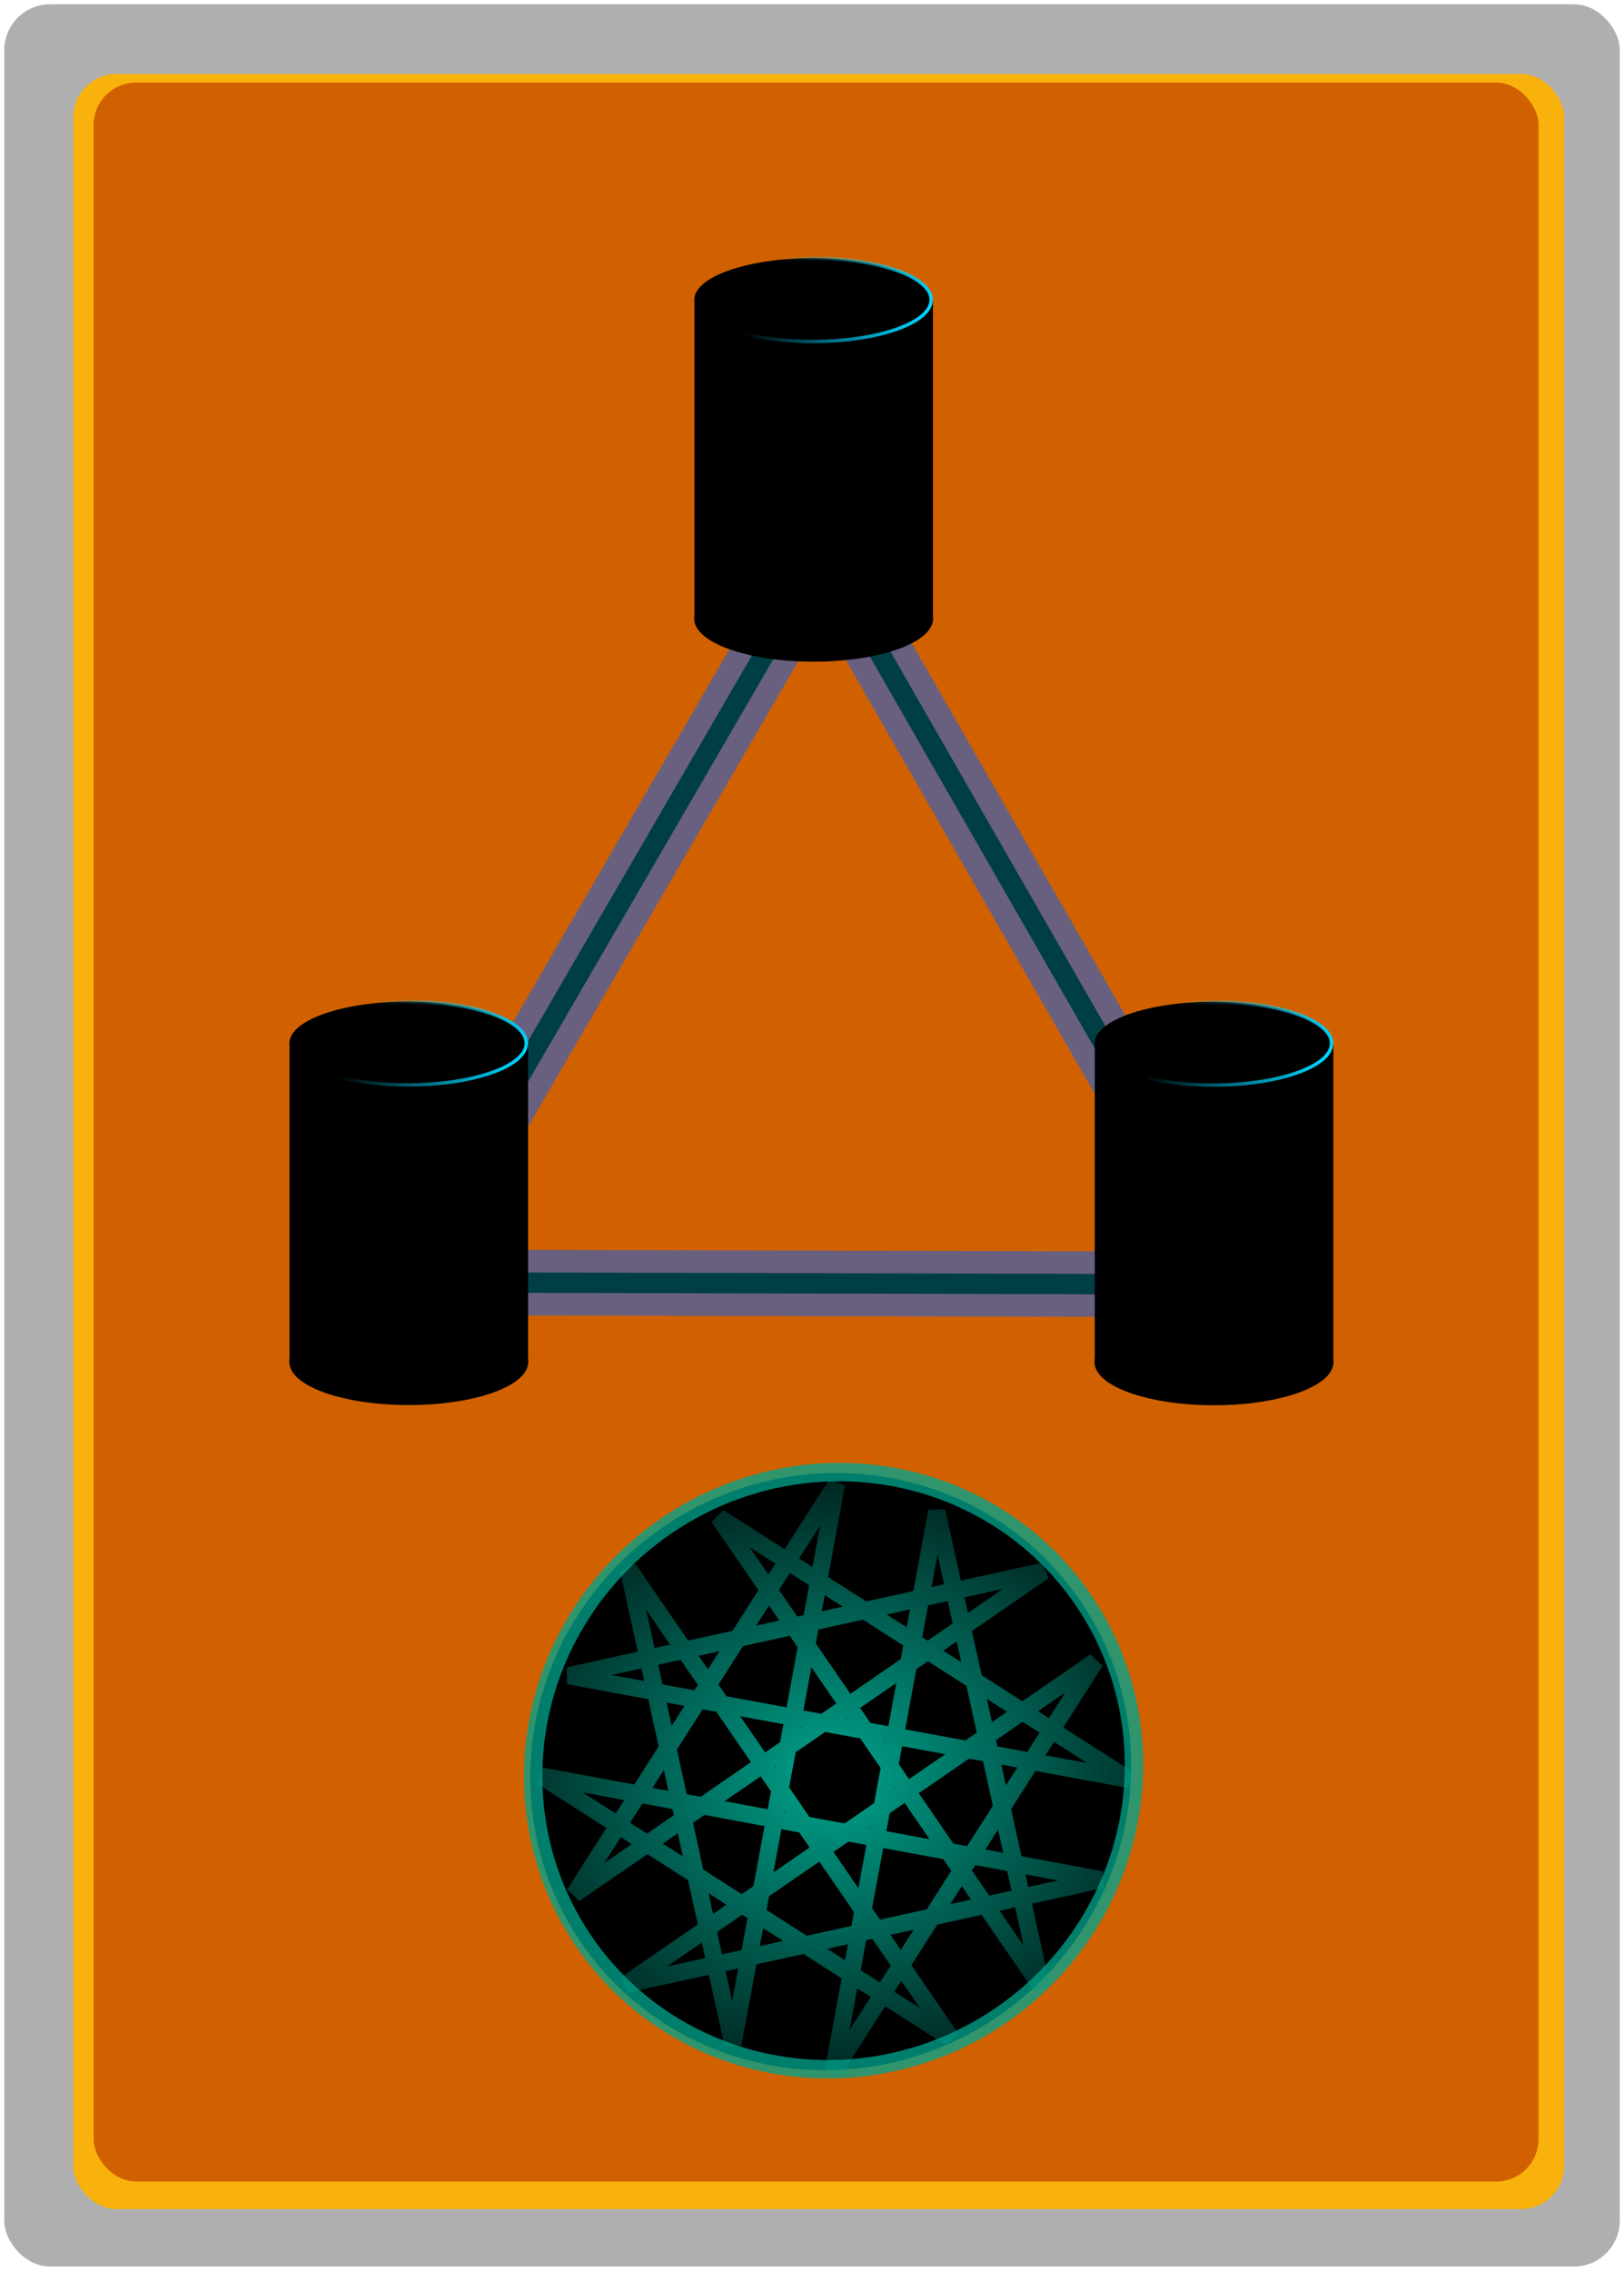 <?xml version="1.0" encoding="UTF-8" standalone="no"?>
<svg
   xmlns:dc="http://purl.org/dc/elements/1.1/"
   xmlns:cc="http://creativecommons.org/ns#"
   xmlns:rdf="http://www.w3.org/1999/02/22-rdf-syntax-ns#"
   xmlns:svg="http://www.w3.org/2000/svg"
   xmlns="http://www.w3.org/2000/svg"
   xmlns:xlink="http://www.w3.org/1999/xlink"
   xmlns:sodipodi="http://sodipodi.sourceforge.net/DTD/sodipodi-0.dtd"
   xmlns:inkscape="http://www.inkscape.org/namespaces/inkscape"
   width="100.529mm"
   height="140.529mm"
   viewBox="0 0 100.529 140.529"
   version="1.1"
   id="svg8"
   inkscape:version="1.0.1 (3bc2e813f5, 2020-09-07)"
   sodipodi:docname="NetOps.svg">
  <defs
     id="defs2">
    <linearGradient
       inkscape:collect="always"
       id="linearGradient2377">
      <stop
         style="stop-color:#00a48d;stop-opacity:1;"
         offset="0"
         id="stop2373" />
      <stop
         style="stop-color:#00a48d;stop-opacity:0;"
         offset="1"
         id="stop2375" />
    </linearGradient>
    <linearGradient
       inkscape:collect="always"
       id="linearGradient884">
      <stop
         style="stop-color:#00d4ff;stop-opacity:1;"
         offset="0"
         id="stop880" />
      <stop
         style="stop-color:#00d4ff;stop-opacity:0;"
         offset="1"
         id="stop882" />
    </linearGradient>
    <filter
       inkscape:collect="always"
       style="color-interpolation-filters:sRGB"
       id="filter3015"
       x="-0.054"
       width="1.108"
       y="-0.062"
       height="1.124">
      <feGaussianBlur
         inkscape:collect="always"
         stdDeviation="1.172"
         id="feGaussianBlur3017" />
    </filter>
    <linearGradient
       inkscape:collect="always"
       xlink:href="#linearGradient884"
       id="linearGradient888"
       x1="58.037"
       y1="-28.976"
       x2="49.428"
       y2="-24.878"
       gradientUnits="userSpaceOnUse"
       gradientTransform="matrix(1.01,0,0,1,-0.559,-0.006)" />
    <linearGradient
       inkscape:collect="always"
       xlink:href="#linearGradient884"
       id="linearGradient950"
       gradientUnits="userSpaceOnUse"
       gradientTransform="matrix(1.01,0,0,1,-0.559,-0.006)"
       x1="58.037"
       y1="-28.976"
       x2="49.428"
       y2="-24.878" />
    <linearGradient
       inkscape:collect="always"
       xlink:href="#linearGradient884"
       id="linearGradient970"
       gradientUnits="userSpaceOnUse"
       gradientTransform="matrix(1.01,0,0,1,-0.559,-0.006)"
       x1="58.037"
       y1="-28.976"
       x2="49.428"
       y2="-24.878" />
    <filter
       inkscape:label="Eroded Metal"
       inkscape:menu="Materials"
       inkscape:menu-tooltip="Eroded metal texture with ridges, grooves, holes and bumps"
       style="color-interpolation-filters:sRGB;"
       id="filter1373">
      <feGaussianBlur
         result="result0"
         in="SourceGraphic"
         stdDeviation="1"
         id="feGaussianBlur1349" />
      <feTurbulence
         type="turbulence"
         baseFrequency="0.057"
         seed="4"
         numOctaves="4"
         result="result1"
         id="feTurbulence1351" />
      <feDisplacementMap
         xChannelSelector="R"
         in2="result1"
         result="result91"
         id="feDisplacementMap1353" />
      <feComposite
         result="result2"
         operator="out"
         in="result0"
         in2="result91"
         id="feComposite1355" />
      <feComposite
         k1="0.1"
         k3="1.2"
         in2="result2"
         in="SourceAlpha"
         operator="arithmetic"
         result="result5"
         id="feComposite1357" />
      <feBlend
         result="fbSourceGraphic"
         mode="multiply"
         in2="result5"
         id="feBlend1359" />
      <feGaussianBlur
         stdDeviation="3"
         in="fbSourceGraphic"
         result="result0"
         id="feGaussianBlur1361" />
      <feSpecularLighting
         in="result0"
         result="result1"
         lighting-color="rgb(254,230,93)"
         surfaceScale="3"
         specularConstant="0.4"
         specularExponent="15"
         id="feSpecularLighting1365">
        <fePointLight
           x="-5000"
           y="-10000"
           z="20000"
           id="fePointLight1363" />
      </feSpecularLighting>
      <feComposite
         in2="fbSourceGraphic"
         in="result1"
         result="result2"
         operator="in"
         id="feComposite1367" />
      <feComposite
         k1="-1"
         in="fbSourceGraphic"
         result="result4"
         operator="arithmetic"
         k2="2.5"
         k3="3.5"
         in2="result2"
         id="feComposite1369" />
      <feBlend
         mode="multiply"
         in2="result4"
         id="feBlend1371" />
    </filter>
    <linearGradient
       inkscape:collect="always"
       xlink:href="#linearGradient884"
       id="linearGradient1547"
       gradientUnits="userSpaceOnUse"
       gradientTransform="matrix(1.01,0,0,1,-0.559,-0.006)"
       x1="58.037"
       y1="-28.976"
       x2="49.428"
       y2="-24.878" />
    <filter
       inkscape:collect="always"
       style="color-interpolation-filters:sRGB"
       id="filter2174"
       x="-0.146"
       width="1.292"
       y="-0.102"
       height="1.204">
      <feGaussianBlur
         inkscape:collect="always"
         stdDeviation="5.607"
         id="feGaussianBlur2176" />
    </filter>
    <radialGradient
       inkscape:collect="always"
       xlink:href="#linearGradient2377"
       id="radialGradient2379"
       cx="50.093"
       cy="110.013"
       fx="50.093"
       fy="110.013"
       r="17.919"
       gradientUnits="userSpaceOnUse"
       gradientTransform="matrix(1.455,-0.531,0.462,1.267,-73.638,-2.748)" />
  </defs>
  <sodipodi:namedview
     id="base"
     pagecolor="#ffffff"
     bordercolor="#666666"
     borderopacity="1.0"
     inkscape:pageopacity="0.0"
     inkscape:pageshadow="2"
     inkscape:zoom="1.103908"
     inkscape:cx="180.70987"
     inkscape:cy="296.67725"
     inkscape:document-units="mm"
     inkscape:current-layer="layer6"
     inkscape:document-rotation="0"
     showgrid="false"
     fit-margin-top="0"
     fit-margin-left="0"
     fit-margin-right="0"
     fit-margin-bottom="0"
     inkscape:window-width="1920"
     inkscape:window-height="1027"
     inkscape:window-x="-8"
     inkscape:window-y="-8"
     inkscape:window-maximized="1"
     showguides="false" />
  <g
     inkscape:label="Base Layer"
     inkscape:groupmode="layer"
     id="layer1"
     style="display:inline"
     transform="translate(-62.29,-43.581)">
    <rect
       style="fill:#afafaf;fill-opacity:1;stroke:none;stroke-width:0.529"
       id="rect833"
       width="100"
       height="140"
       x="62.555"
       y="43.845"
       ry="2.835" />
  </g>
  <g
     inkscape:groupmode="layer"
     id="layer4"
     inkscape:label="Platform Underglow"
     style="display:inline">
    <rect
       style="display:inline;fill:#f9b20b;fill-opacity:1;stroke:none;stroke-width:0.494;filter:url(#filter2174)"
       id="rect833-6-0"
       width="92.289"
       height="132.13"
       x="4.537"
       y="4.579"
       ry="2.675" />
  </g>
  <g
     inkscape:groupmode="layer"
     id="layer3"
     inkscape:label="Platform"
     style="display:inline">
    <rect
       style="display:inline;fill:#d16100;fill-opacity:1;stroke:none;stroke-width:0.482"
       id="rect833-6"
       width="89.443"
       height="129.897"
       x="5.796"
       y="5.108"
       ry="2.63" />
  </g>
  <g
     inkscape:groupmode="layer"
     id="layer7"
     inkscape:label="Trace Underglow"
     style="display:inline">
    <path
       sodipodi:type="star"
       style="display:inline;fill:none;fill-opacity:1;stroke:#0060ff;stroke-width:4.061;stroke-miterlimit:4;stroke-dasharray:none;stroke-dashoffset:0;stroke-opacity:0.498;filter:url(#filter3015)"
       id="path2906-7"
       sodipodi:sides="3"
       sodipodi:cx="50.850716"
       sodipodi:cy="64.374191"
       sodipodi:r1="30.097136"
       sodipodi:r2="15.048565"
       sodipodi:arg1="0.52606642"
       sodipodi:arg2="1.573264"
       inkscape:flatsided="false"
       inkscape:rounded="0"
       inkscape:randomized="0"
       d="M 76.878,79.487 50.814,79.423 24.749,79.358 37.837,56.818 50.925,34.277 63.902,56.882 Z"
       inkscape:transform-center-x="0.037137059"
       inkscape:transform-center-y="-7.4921003" />
  </g>
  <g
     inkscape:groupmode="layer"
     id="layer2"
     inkscape:label="Traces"
     transform="translate(-62.29,-43.581)"
     style="display:inline">
    <path
       sodipodi:type="star"
       style="fill:none;fill-opacity:1;stroke:#00a48d;stroke-width:1.261;stroke-miterlimit:4;stroke-dasharray:none;stroke-dashoffset:0;stroke-opacity:1;filter:url(#filter1373)"
       id="path2906"
       sodipodi:sides="3"
       sodipodi:cx="113.14119"
       sodipodi:cy="107.95496"
       sodipodi:r1="30.097134"
       sodipodi:r2="15.048565"
       sodipodi:arg1="0.52606642"
       sodipodi:arg2="1.573264"
       inkscape:flatsided="false"
       inkscape:rounded="0"
       inkscape:randomized="0"
       d="m 139.169,123.068 -26.065,-0.064 -26.065,-0.064 13.088,-22.541 13.088,-22.541 12.977,22.605 z"
       inkscape:transform-center-x="0.037137059"
       inkscape:transform-center-y="-7.4921003" />
  </g>
  <g
     inkscape:groupmode="layer"
     id="layer5"
     inkscape:label="Servers"
     style="display:inline">
    <g
       id="g913"
       transform="translate(0,-11.113)">
      <ellipse
         style="display:inline;fill:#000000;fill-opacity:1;stroke:#000000;stroke-width:0.211;stroke-opacity:1"
         id="path2796-9-5-4"
         cx="50.365"
         cy="49.376"
         rx="7.294"
         ry="2.578" />
      <rect
         style="display:inline;fill:#000000;fill-opacity:1;stroke:none;stroke-width:0.238;stroke-opacity:1"
         id="rect2815-3-8"
         width="14.767"
         height="19.638"
         x="42.984"
         y="29.678"
         ry="0.08" />
      <ellipse
         style="fill:none;stroke:#00d4ff;stroke-width:0.211;stroke-miterlimit:4;stroke-dasharray:none;stroke-opacity:1"
         id="path863"
         cx="51.733"
         cy="27.378"
         rx="0.084"
         ry="0.017" />
      <ellipse
         style="display:inline;fill:#000000;fill-opacity:1;stroke:url(#linearGradient1547);stroke-width:0.212;stroke-miterlimit:4;stroke-dasharray:none;stroke-opacity:1"
         id="path2796-0-8-8"
         transform="scale(1,-1)"
         ry="2.578"
         rx="7.332"
         cy="-29.667"
         cx="50.309" />
    </g>
    <g
       id="g913-2"
       style="display:inline"
       transform="translate(-25.061,34.892)">
      <ellipse
         style="display:inline;fill:#000000;fill-opacity:1;stroke:#000000;stroke-width:0.211;stroke-opacity:1"
         id="path2796-9-5-4-3"
         cx="50.365"
         cy="49.376"
         rx="7.294"
         ry="2.578" />
      <rect
         style="display:inline;fill:#000000;fill-opacity:1;stroke:none;stroke-width:0.238;stroke-opacity:1"
         id="rect2815-3-8-2"
         width="14.767"
         height="19.638"
         x="42.984"
         y="29.678"
         ry="0.08" />
      <ellipse
         style="fill:none;stroke:#00d4ff;stroke-width:0.211;stroke-miterlimit:4;stroke-dasharray:none;stroke-opacity:1"
         id="path863-2"
         cx="51.733"
         cy="27.378"
         rx="0.084"
         ry="0.017" />
      <ellipse
         style="display:inline;fill:#000000;fill-opacity:1;stroke:url(#linearGradient950);stroke-width:0.212;stroke-miterlimit:4;stroke-dasharray:none;stroke-opacity:1"
         id="path2796-0-8-8-1"
         transform="scale(1,-1)"
         ry="2.578"
         rx="7.332"
         cy="-29.667"
         cx="50.309" />
    </g>
    <g
       id="g913-27"
       style="display:inline"
       transform="translate(24.785,34.904)">
      <ellipse
         style="display:inline;fill:#000000;fill-opacity:1;stroke:#000000;stroke-width:0.211;stroke-opacity:1"
         id="path2796-9-5-4-8"
         cx="50.365"
         cy="49.376"
         rx="7.294"
         ry="2.578" />
      <rect
         style="display:inline;fill:#000000;fill-opacity:1;stroke:none;stroke-width:0.238;stroke-opacity:1"
         id="rect2815-3-8-4"
         width="14.767"
         height="19.638"
         x="42.984"
         y="29.678"
         ry="0.08" />
      <ellipse
         style="fill:none;stroke:#00d4ff;stroke-width:0.211;stroke-miterlimit:4;stroke-dasharray:none;stroke-opacity:1"
         id="path863-7"
         cx="51.733"
         cy="27.378"
         rx="0.084"
         ry="0.017" />
      <ellipse
         style="display:inline;fill:#000000;fill-opacity:1;stroke:url(#linearGradient970);stroke-width:0.212;stroke-miterlimit:4;stroke-dasharray:none;stroke-opacity:1"
         id="path2796-0-8-8-3"
         transform="scale(1,-1)"
         ry="2.578"
         rx="7.332"
         cy="-29.667"
         cx="50.309" />
    </g>
  </g>
  <g
     inkscape:groupmode="layer"
     id="layer8"
     inkscape:label="Logo background"
     style="display:inline">
    <ellipse
       style="display:inline;fill:#000000;fill-opacity:1;stroke:none;stroke-width:1.141;stroke-miterlimit:4;stroke-dasharray:none;stroke-opacity:1"
       id="path1559-3"
       cx="51.42"
       cy="110.613"
       rx="18.599"
       ry="18.475"
       transform="matrix(1,-0.019,0,1,0,0)" />
  </g>
  <g
     inkscape:groupmode="layer"
     id="layer6"
     inkscape:label="Logo"
     style="display:inline">
    <path
       sodipodi:type="star"
       style="fill:none;stroke:url(#radialGradient2379);stroke-width:1.061;stroke-miterlimit:4;stroke-dasharray:none;stroke-opacity:1"
       id="path1549"
       sodipodi:sides="8"
       sodipodi:cx="50.092869"
       sodipodi:cy="110.01256"
       sodipodi:r1="18.190342"
       sodipodi:r2="17.656801"
       sodipodi:arg1="1.2490458"
       sodipodi:arg2="-0.74749599"
       inkscape:flatsided="false"
       inkscape:rounded="0"
       inkscape:randomized="0"
       d="M 55.845,127.269 63.042,98.009 41.958,126.282 67.737,110.682 32.836,115.765 62.096,122.962 33.823,101.878 49.424,127.657 44.341,92.756 37.143,122.016 58.228,93.743 32.449,109.343 67.35,104.26 38.09,97.063 66.363,118.148 50.762,92.368 Z"
       inkscape:transform-center-y="-1.475715e-06"
       transform="rotate(18.774,50.887,114.814)"
       inkscape:transform-center-x="1.238668e-06" />
    <ellipse
       style="fill:none;stroke:#00a48d;stroke-width:1.141;stroke-miterlimit:4;stroke-dasharray:none;stroke-opacity:0.767"
       id="path1559"
       cx="51.6"
       cy="110.557"
       rx="18.599"
       ry="18.475"
       transform="matrix(1,-0.019,0,1,0,0)" />
  </g>
</svg>

